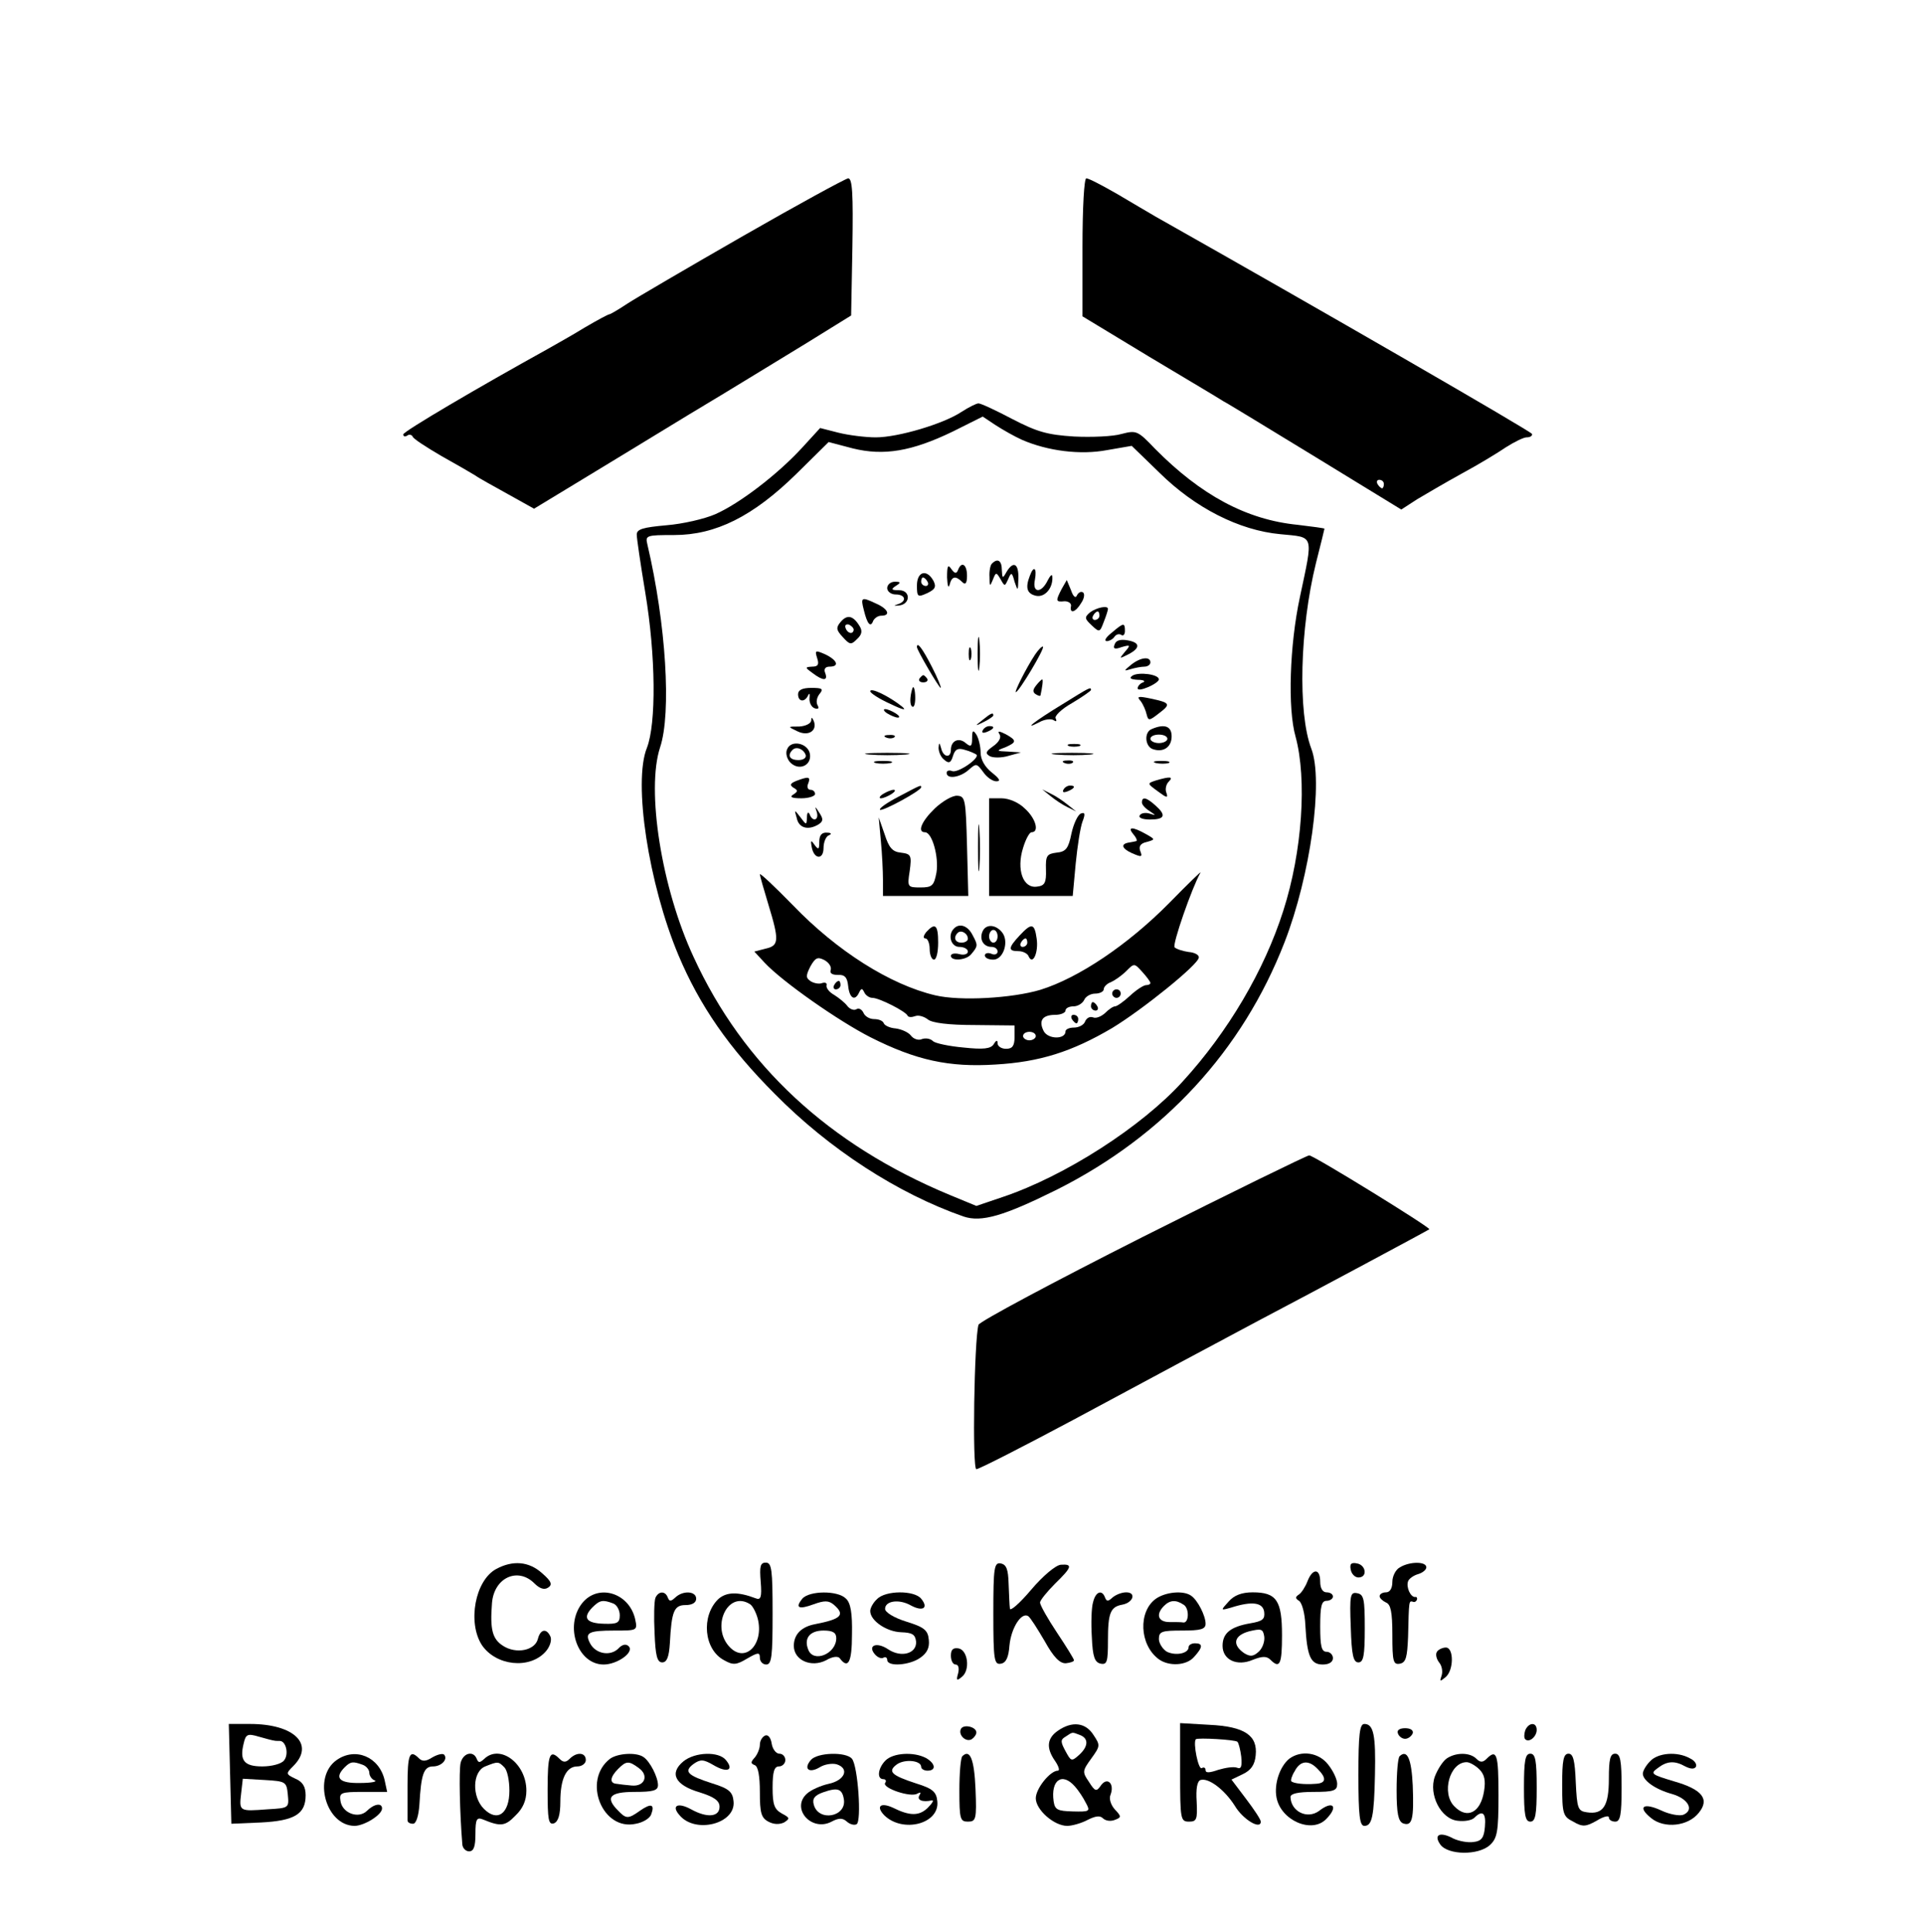 <?xml version="1.0" standalone="no"?>
<!DOCTYPE svg PUBLIC "-//W3C//DTD SVG 20010904//EN"
 "http://www.w3.org/TR/2001/REC-SVG-20010904/DTD/svg10.dtd">
<svg version="1.0" xmlns="http://www.w3.org/2000/svg"
 width="453pt" height="455pt" viewBox="0 0 453 455"
 preserveAspectRatio="xMidYMid meet">

<g transform="translate(0,455) scale(0.1,-0.1)"
fill="#000000" stroke="none">
<path d="M1750 3994 c-129 -74 -252 -146 -272 -159 -21 -14 -40 -25 -42 -25
-3 0 -29 -14 -58 -31 -29 -18 -69 -40 -88 -51 -161 -89 -340 -194 -340 -201 0
-5 4 -6 9 -3 5 4 11 2 13 -2 1 -5 32 -25 68 -46 36 -20 72 -41 80 -46 8 -6 43
-25 77 -44 l61 -34 99 60 c54 33 175 106 268 163 94 56 217 132 275 167 l105
65 3 161 c2 126 0 162 -10 162 -7 -1 -119 -62 -248 -136z"/>
<path d="M2550 3967 l0 -162 157 -95 c87 -52 166 -99 175 -105 10 -5 108 -65
218 -132 l201 -123 37 24 c20 12 68 40 106 61 39 21 85 49 104 62 19 12 41 23
48 23 8 0 14 3 13 8 0 5 -506 297 -887 512 -15 9 -55 32 -90 53 -35 20 -67 37
-73 37 -5 0 -9 -67 -9 -163z m710 -557 c0 -5 -2 -10 -4 -10 -3 0 -8 5 -11 10
-3 6 -1 10 4 10 6 0 11 -4 11 -10z"/>
<path d="M2265 3580 c-42 -28 -149 -60 -202 -60 -24 0 -64 5 -88 11 l-43 11
-43 -47 c-57 -62 -147 -131 -204 -156 -25 -11 -77 -23 -115 -26 -55 -5 -70 -9
-70 -22 0 -9 9 -70 20 -136 25 -150 26 -309 4 -366 -33 -81 4 -321 74 -488 50
-119 119 -219 227 -327 128 -130 290 -235 445 -289 42 -14 94 1 219 63 253
127 438 328 537 583 61 157 92 381 63 456 -32 84 -27 283 11 437 11 43 20 80
20 81 0 1 -29 5 -63 9 -121 12 -228 70 -336 179 -41 43 -44 44 -79 35 -20 -6
-71 -8 -112 -6 -63 4 -87 11 -145 41 -38 20 -74 37 -80 37 -5 0 -23 -9 -40
-20z m143 -66 c60 -26 137 -36 200 -24 l58 10 65 -63 c84 -83 188 -136 285
-145 81 -8 78 2 46 -149 -24 -112 -29 -262 -10 -328 27 -100 16 -270 -29 -410
-45 -141 -130 -285 -237 -402 -97 -107 -278 -223 -424 -272 l-62 -21 -63 26
c-284 118 -486 305 -603 560 -76 163 -112 394 -79 494 27 81 14 291 -30 478
-5 21 -3 22 63 22 98 0 186 44 288 144 l76 75 57 -15 c73 -18 139 -7 236 40
l70 35 30 -20 c17 -11 45 -27 63 -35z"/>
<path d="M2337 3223 c-4 -3 -7 -18 -6 -32 0 -23 1 -23 8 -6 7 18 8 18 18 1 10
-18 10 -17 18 0 7 17 9 17 15 -6 8 -23 8 -23 9 8 1 35 -12 42 -28 15 -9 -16
-10 -16 -11 5 0 22 -10 28 -23 15z"/>
<path d="M2231 3190 c1 -19 3 -27 6 -17 5 20 14 22 30 6 7 -7 11 -3 11 15 0
27 -13 35 -21 14 -4 -10 -8 -9 -16 2 -8 12 -10 7 -10 -20z"/>
<path d="M2426 3194 c-11 -28 -7 -42 14 -47 21 -5 41 18 39 45 0 7 -5 3 -11
-9 -15 -31 -37 -30 -30 2 5 28 -3 34 -12 9z"/>
<path d="M2160 3171 c0 -27 2 -28 24 -18 19 9 22 15 15 29 -16 29 -39 22 -39
-11z m25 9 c3 -5 1 -10 -4 -10 -6 0 -11 5 -11 10 0 6 2 10 4 10 3 0 8 -4 11
-10z"/>
<path d="M2090 3165 c0 -8 9 -15 20 -15 23 0 27 -16 5 -23 -11 -4 -10 -4 2 -3
28 2 29 36 1 36 -18 0 -20 2 -8 10 13 8 12 10 -2 10 -10 0 -18 -7 -18 -15z"/>
<path d="M2501 3163 c-15 -29 -14 -31 7 -29 9 0 16 -5 15 -11 -4 -20 11 -15
24 7 7 10 9 22 4 25 -5 3 -11 -1 -14 -7 -3 -8 -9 -3 -14 12 l-10 24 -12 -21z"/>
<path d="M2035 3113 c8 -33 16 -42 22 -25 3 6 11 12 19 12 23 0 16 16 -11 28
-36 17 -38 16 -30 -15z"/>
<path d="M2568 3108 c-14 -12 -13 -15 4 -31 18 -17 19 -16 28 8 6 15 10 28 10
31 0 9 -27 3 -42 -8z m22 -8 c0 -5 -5 -10 -11 -10 -5 0 -7 5 -4 10 3 6 8 10
11 10 2 0 4 -4 4 -10z"/>
<path d="M1980 3085 c-11 -13 -10 -19 5 -35 17 -19 20 -19 34 -5 12 11 13 20
5 32 -15 24 -29 26 -44 8z m31 -18 c-1 -12 -15 -9 -19 4 -3 6 1 10 8 8 6 -3
11 -8 11 -12z"/>
<path d="M2619 3060 c-13 -10 -19 -19 -12 -20 6 0 15 5 18 10 4 6 11 8 16 5 5
-4 9 1 9 9 0 20 -3 20 -31 -4z"/>
<path d="M2303 3010 c0 -36 2 -50 4 -32 2 17 2 47 0 65 -2 17 -4 3 -4 -33z"/>
<path d="M2626 3033 c-5 -11 0 -13 16 -7 21 6 22 5 8 -11 -14 -17 -14 -17 8
-6 29 15 28 28 -2 33 -16 3 -27 0 -30 -9z"/>
<path d="M2160 3026 c0 -7 52 -96 56 -96 2 0 -7 23 -21 50 -22 43 -35 60 -35
46z"/>
<path d="M2282 3010 c0 -14 2 -19 5 -12 2 6 2 18 0 25 -3 6 -5 1 -5 -13z"/>
<path d="M2438 3008 c-21 -32 -49 -88 -45 -88 7 0 68 102 64 107 -2 2 -11 -7
-19 -19z"/>
<path d="M1925 3000 c5 -15 2 -20 -12 -20 -17 -1 -17 -2 1 -15 25 -19 37 -19
30 0 -4 9 0 15 10 15 24 0 19 15 -10 29 -23 10 -25 10 -19 -9z"/>
<path d="M2664 2984 c-17 -14 -17 -15 -1 -10 10 3 25 6 33 6 8 0 14 5 14 10 0
15 -24 12 -46 -6z"/>
<path d="M2668 2959 c-9 -6 -5 -9 12 -10 14 0 19 -3 13 -6 -7 -2 -13 -9 -13
-14 0 -5 11 -3 25 3 14 6 25 14 25 18 0 12 -47 18 -62 9z"/>
<path d="M2166 2952 c-3 -5 1 -9 9 -9 8 0 12 4 9 9 -3 4 -7 8 -9 8 -2 0 -6 -4
-9 -8z"/>
<path d="M2441 2936 c-8 -10 -9 -16 -1 -21 5 -3 10 -5 11 -3 4 18 7 38 4 38
-1 0 -8 -6 -14 -14z"/>
<path d="M1880 2915 c0 -18 16 -20 24 -2 3 6 4 3 3 -7 -1 -10 4 -21 12 -24 9
-3 11 0 7 7 -4 7 -2 18 4 26 11 13 7 15 -19 15 -21 0 -31 -5 -31 -15z"/>
<path d="M2050 2922 c0 -4 21 -18 48 -30 29 -14 39 -16 27 -6 -30 24 -75 46
-75 36z"/>
<path d="M2149 2928 c-6 -20 -6 -39 0 -42 4 -3 7 6 7 20 0 20 -4 32 -7 22z"/>
<path d="M2502 2891 c-64 -39 -95 -63 -54 -42 12 7 28 9 34 5 6 -4 8 -3 5 4
-4 5 13 22 38 36 25 15 45 29 45 31 0 8 -2 7 -68 -34z"/>
<path d="M2687 2899 c6 -8 12 -22 14 -31 4 -16 6 -16 29 2 29 22 27 25 -20 35
-29 6 -33 5 -23 -6z"/>
<path d="M2090 2870 c8 -5 20 -10 25 -10 6 0 3 5 -5 10 -8 5 -19 10 -25 10 -5
0 -3 -5 5 -10z"/>
<path d="M2314 2854 c-18 -14 -18 -15 4 -4 12 6 22 13 22 15 0 8 -5 6 -26 -11z"/>
<path d="M1911 2853 c-1 -7 -13 -13 -28 -14 -28 0 -28 0 -5 -11 26 -13 48 1
39 24 -4 9 -6 10 -6 1z"/>
<path d="M2315 2830 c-3 -6 1 -7 9 -4 18 7 21 14 7 14 -6 0 -13 -4 -16 -10z"/>
<path d="M2713 2833 c-18 -7 -16 -40 2 -47 25 -9 45 4 45 30 0 24 -17 30 -47
17z m37 -23 c0 -5 -9 -10 -20 -10 -11 0 -20 5 -20 10 0 6 9 10 20 10 11 0 20
-4 20 -10z"/>
<path d="M2290 2811 c0 -19 -3 -21 -15 -11 -16 14 -35 6 -35 -16 0 -20 -18
-18 -23 4 -4 14 -5 14 -6 1 0 -9 5 -22 13 -28 11 -10 16 -8 21 9 5 16 12 19
28 14 12 -3 24 -9 27 -11 9 -8 -43 -44 -57 -39 -7 3 -13 1 -13 -4 0 -16 32
-11 52 7 18 16 19 15 34 -5 8 -12 22 -22 31 -22 11 0 8 6 -11 21 -16 13 -26
30 -26 47 0 15 -5 34 -10 42 -8 12 -10 10 -10 -9z"/>
<path d="M2355 2820 c4 -7 -2 -18 -15 -27 -18 -13 -20 -17 -8 -24 8 -4 28 -4
44 1 l29 8 -30 2 c-28 1 -29 2 -7 10 27 12 28 16 1 31 -16 8 -20 8 -14 -1z"/>
<path d="M2088 2813 c7 -3 16 -2 19 1 4 3 -2 6 -13 5 -11 0 -14 -3 -6 -6z"/>
<path d="M1854 2785 c-4 -9 0 -23 8 -31 20 -20 50 -7 46 20 -4 26 -45 35 -54
11z m44 -13 c2 -7 -6 -12 -17 -12 -21 0 -27 11 -14 24 9 9 26 2 31 -12z"/>
<path d="M2518 2793 c6 -2 18 -2 25 0 6 3 1 5 -13 5 -14 0 -19 -2 -12 -5z"/>
<path d="M2048 2773 c23 -2 61 -2 85 0 23 2 4 4 -43 4 -47 0 -66 -2 -42 -4z"/>
<path d="M2488 2773 c23 -2 59 -2 80 0 20 2 1 4 -43 4 -44 0 -61 -2 -37 -4z"/>
<path d="M2063 2753 c9 -2 25 -2 35 0 9 3 1 5 -18 5 -19 0 -27 -2 -17 -5z"/>
<path d="M2508 2753 c7 -3 16 -2 19 1 4 3 -2 6 -13 5 -11 0 -14 -3 -6 -6z"/>
<path d="M2723 2753 c9 -2 23 -2 30 0 6 3 -1 5 -18 5 -16 0 -22 -2 -12 -5z"/>
<path d="M1876 2711 c-15 -6 -16 -10 -7 -16 11 -6 11 -9 0 -16 -10 -6 -4 -9
19 -9 17 0 32 5 32 10 0 6 -5 10 -11 10 -6 0 -9 7 -5 15 6 16 1 17 -28 6z"/>
<path d="M2723 2712 c-21 -7 -21 -7 5 -26 20 -15 24 -16 20 -4 -4 9 -1 21 5
27 12 12 4 13 -30 3z"/>
<path d="M2117 2674 c-27 -14 -47 -28 -44 -31 5 -5 97 45 97 53 0 6 0 6 -53
-22z"/>
<path d="M2505 2690 c-3 -6 1 -7 9 -4 18 7 21 14 7 14 -6 0 -13 -4 -16 -10z"/>
<path d="M2080 2680 c-8 -5 -10 -10 -5 -10 6 0 17 5 25 10 8 5 11 10 5 10 -5
0 -17 -5 -25 -10z"/>
<path d="M2475 2675 c11 -9 29 -21 40 -26 l20 -10 -20 16 c-11 9 -29 21 -40
26 l-20 10 20 -16z"/>
<path d="M2202 2646 c-31 -30 -42 -56 -23 -56 17 0 33 -59 27 -95 -6 -31 -10
-35 -38 -35 -30 0 -31 1 -25 39 5 37 3 40 -21 43 -20 2 -28 12 -38 43 l-14 40
5 -55 c3 -30 5 -72 5 -92 l0 -38 100 0 101 0 -3 118 c-3 109 -4 117 -23 118
-11 1 -35 -13 -53 -30z"/>
<path d="M2330 2555 l0 -115 99 0 98 0 7 76 c4 41 11 86 16 99 7 18 6 23 -4
19 -7 -3 -17 -24 -22 -47 -7 -35 -13 -43 -35 -45 -23 -3 -26 -7 -25 -40 1 -31
-3 -38 -21 -40 -33 -5 -49 40 -33 91 6 20 15 37 20 37 19 0 10 33 -16 56 -14
14 -37 24 -55 24 l-29 0 0 -115z"/>
<path d="M2690 2660 c0 -5 8 -14 18 -20 16 -11 16 -11 0 -6 -10 3 -20 1 -23
-4 -4 -6 7 -10 24 -10 35 0 39 10 13 33 -21 19 -32 22 -32 7z"/>
<path d="M1924 2638 c6 -20 -10 -25 -17 -5 -3 6 -6 3 -6 -7 -1 -20 -1 -20 -16
0 -14 18 -14 18 -8 -3 5 -24 28 -29 52 -14 10 7 11 12 1 27 -10 16 -11 16 -6
2z"/>
<path d="M2304 2555 c0 -49 1 -71 3 -48 2 23 2 64 0 90 -2 26 -3 8 -3 -42z"/>
<path d="M2670 2585 c7 -8 10 -16 6 -16 -3 -1 -10 -2 -15 -3 -22 -3 -19 -14 5
-25 23 -10 26 -10 20 5 -4 11 1 18 15 21 21 6 21 6 -2 19 -32 18 -44 17 -29
-1z"/>
<path d="M1930 2568 c0 -19 -2 -20 -11 -8 -8 12 -10 12 -7 -4 5 -30 28 -32 28
-3 0 14 6 28 13 30 7 3 5 6 -5 6 -12 1 -18 -6 -18 -21z"/>
<path d="M1790 2491 c0 -3 9 -35 20 -71 26 -85 25 -97 -6 -104 l-27 -7 24 -26
c42 -45 175 -138 250 -176 107 -54 185 -71 294 -64 104 6 180 30 275 86 71 43
204 150 204 166 1 6 -10 12 -24 13 -14 2 -29 7 -33 11 -6 6 41 141 61 176 3 5
-30 -27 -74 -72 -97 -98 -213 -176 -303 -204 -67 -20 -189 -27 -248 -13 -106
25 -231 104 -335 212 -43 44 -78 77 -78 73z m167 -225 c-3 -8 3 -12 17 -12 16
1 22 -6 24 -26 3 -29 16 -37 26 -15 5 10 7 10 12 0 3 -7 12 -13 19 -13 16 0
79 -32 83 -42 2 -4 10 -4 18 -1 8 3 21 -1 30 -8 10 -8 48 -13 110 -13 l94 -1
0 -27 c0 -21 -5 -28 -20 -28 -11 0 -20 6 -20 13 0 8 -3 8 -9 -2 -7 -11 -24
-13 -71 -8 -34 3 -67 10 -72 15 -6 6 -17 8 -26 5 -8 -4 -20 0 -26 8 -6 8 -22
15 -36 17 -14 1 -26 7 -28 12 -2 6 -12 10 -23 10 -11 0 -22 7 -25 15 -4 8 -11
12 -17 8 -5 -3 -15 0 -21 8 -6 8 -20 19 -31 26 -11 6 -19 16 -18 22 2 6 -3 8
-10 6 -6 -3 -19 -1 -27 4 -12 8 -12 13 -1 35 12 21 17 23 33 15 11 -6 17 -16
15 -23z m753 -31 c0 -3 -5 -5 -10 -5 -6 0 -23 -11 -38 -25 -15 -14 -31 -25
-35 -25 -5 0 -15 -7 -24 -16 -9 -8 -21 -13 -28 -10 -8 3 -16 -2 -19 -10 -3 -8
-15 -14 -26 -14 -11 0 -20 -4 -20 -9 0 -19 -40 -19 -51 0 -13 25 -4 39 27 39
13 0 24 5 24 10 0 6 9 10 19 10 10 0 21 7 25 15 3 8 15 15 26 15 11 0 20 5 20
10 0 6 8 14 17 17 9 4 25 15 36 26 19 19 19 19 38 -2 10 -11 19 -23 19 -26z
m-270 -125 c0 -5 -7 -10 -15 -10 -8 0 -15 5 -15 10 0 6 7 10 15 10 8 0 15 -4
15 -10z"/>
<path d="M1965 2230 c-3 -5 -1 -10 4 -10 6 0 11 5 11 10 0 6 -2 10 -4 10 -3 0
-8 -4 -11 -10z"/>
<path d="M2620 2210 c0 -5 5 -10 10 -10 6 0 10 5 10 10 0 6 -4 10 -10 10 -5 0
-10 -4 -10 -10z"/>
<path d="M2570 2180 c0 -5 5 -10 11 -10 5 0 7 5 4 10 -3 6 -8 10 -11 10 -2 0
-4 -4 -4 -10z"/>
<path d="M2525 2150 c3 -5 8 -10 11 -10 2 0 4 5 4 10 0 6 -5 10 -11 10 -5 0
-7 -4 -4 -10z"/>
<path d="M2182 2355 c-7 -9 -8 -15 -2 -15 5 0 10 -11 10 -25 0 -14 5 -25 10
-25 6 0 10 18 10 40 0 42 -7 48 -28 25z"/>
<path d="M2247 2363 c-15 -15 -7 -43 13 -43 11 0 20 -5 20 -11 0 -6 -9 -9 -20
-6 -11 3 -20 1 -20 -4 0 -13 36 -11 48 4 16 19 16 21 3 45 -11 22 -31 29 -44
15z m33 -24 c0 -5 -7 -9 -15 -9 -15 0 -20 12 -9 23 8 8 24 -1 24 -14z"/>
<path d="M2314 2355 c-7 -18 3 -35 22 -35 8 0 14 -5 14 -11 0 -6 -7 -9 -15 -5
-8 3 -15 1 -15 -4 0 -6 9 -10 20 -10 24 0 38 44 20 65 -16 19 -39 19 -46 0z
m36 -10 c0 -8 -4 -15 -10 -15 -5 0 -10 7 -10 15 0 8 5 15 10 15 6 0 10 -7 10
-15z"/>
<path d="M2402 2347 c-27 -29 -28 -37 -3 -37 11 0 22 -6 24 -12 10 -23 24 10
19 42 -5 36 -12 37 -40 7z m18 -17 c0 -5 -5 -10 -11 -10 -5 0 -7 5 -4 10 3 6
8 10 11 10 2 0 4 -4 4 -10z"/>
<path d="M2692 1637 c-210 -106 -384 -199 -387 -207 -10 -35 -15 -340 -5 -340
6 0 108 52 228 116 220 118 311 167 437 234 137 72 400 213 402 215 5 3 -274
175 -283 174 -5 0 -181 -86 -392 -192z"/>
<path d="M1169 855 c-50 -27 -68 -126 -34 -179 33 -49 112 -58 150 -16 10 11
15 26 12 35 -9 21 -24 19 -30 -5 -7 -27 -51 -36 -82 -16 -25 16 -31 38 -26
101 5 60 61 85 100 46 12 -12 23 -16 32 -10 11 7 8 15 -14 34 -31 28 -69 31
-108 10z"/>
<path d="M1792 825 c3 -37 0 -44 -12 -39 -42 16 -69 15 -88 -2 -41 -40 -34
-119 14 -144 21 -12 29 -11 54 4 26 15 30 15 30 2 0 -9 7 -16 15 -16 13 0 15
20 15 120 0 103 -2 120 -16 120 -13 0 -15 -9 -12 -45z m-25 -53 c6 -4 14 -19
18 -34 15 -59 -28 -105 -65 -68 -47 47 -6 136 47 102z"/>
<path d="M2340 750 c0 -110 2 -121 18 -118 12 2 18 15 20 43 4 41 28 79 44 69
5 -3 22 -30 39 -59 21 -38 36 -53 50 -52 10 1 19 4 19 7 0 3 -18 32 -40 65
-22 33 -40 65 -40 71 0 5 16 25 35 44 40 39 43 47 14 45 -12 -1 -42 -26 -70
-59 -27 -32 -50 -52 -50 -44 -1 7 -2 33 -3 58 -1 34 -5 45 -18 48 -16 3 -18
-8 -18 -118z"/>
<path d="M3182 853 c2 -10 10 -18 18 -18 22 0 18 29 -3 33 -14 3 -18 -1 -15
-15z"/>
<path d="M3298 859 c-10 -5 -18 -21 -18 -34 0 -16 -6 -25 -15 -25 -8 0 -15 -4
-15 -9 0 -5 7 -11 15 -15 11 -4 15 -22 15 -76 0 -63 2 -71 18 -68 14 3 17 15
19 63 2 87 2 85 11 83 4 -2 8 0 10 5 1 4 -1 7 -4 6 -11 -1 -22 23 -17 37 2 6
13 14 24 17 10 3 19 10 19 16 0 14 -39 14 -62 0z"/>
<path d="M3080 826 c-5 -13 -14 -27 -20 -31 -9 -6 -9 -9 0 -15 7 -4 14 -30 15
-57 4 -73 12 -93 41 -93 15 0 24 6 24 15 0 8 -7 15 -15 15 -12 0 -15 13 -15
60 0 47 3 60 15 60 8 0 15 5 15 10 0 6 -7 10 -15 10 -9 0 -15 9 -15 25 0 32
-18 32 -30 1z"/>
<path d="M1371 774 c-42 -54 -10 -144 51 -144 32 0 73 29 59 43 -6 6 -15 5
-25 -6 -19 -18 -53 -12 -66 13 -13 25 -4 30 58 30 54 0 54 0 48 28 -15 62 -88
83 -125 36z m73 0 c9 -3 16 -16 16 -28 0 -18 -6 -21 -37 -20 -42 1 -51 14 -28
38 18 18 25 19 49 10z"/>
<path d="M1544 787 c-3 -8 -4 -45 -2 -83 2 -53 6 -69 18 -69 11 0 16 13 18 45
4 76 10 90 37 90 16 0 25 6 25 15 0 18 -31 20 -49 3 -11 -10 -14 -10 -18 0 -6
16 -22 15 -29 -1z"/>
<path d="M1890 785 c-18 -22 -8 -26 27 -13 25 9 35 9 47 -1 28 -24 18 -34 -44
-46 -32 -6 -50 -24 -50 -51 0 -34 41 -52 76 -34 15 9 28 10 32 5 20 -27 29
-10 29 56 1 49 -3 74 -14 84 -19 20 -87 19 -103 0z m80 -93 c0 -37 -54 -59
-66 -27 -11 27 4 45 36 45 22 0 30 -5 30 -18z"/>
<path d="M2066 784 c-9 -8 -16 -21 -16 -28 0 -23 39 -49 73 -50 26 -1 33 -5
35 -22 2 -28 -35 -39 -66 -18 -27 18 -49 9 -31 -12 6 -7 15 -11 20 -8 5 3 9 0
9 -5 0 -17 53 -13 78 5 16 11 22 24 20 42 -2 23 -11 30 -53 43 -29 9 -50 22
-50 30 0 19 33 24 61 8 28 -15 42 -6 24 16 -16 20 -84 20 -104 -1z"/>
<path d="M2575 777 c-4 -13 -5 -50 -3 -82 2 -48 7 -60 21 -63 15 -3 17 5 17
55 0 65 6 79 34 84 26 5 33 29 9 29 -11 0 -25 -6 -32 -12 -11 -10 -14 -10 -18
0 -7 19 -22 14 -28 -11z"/>
<path d="M2723 785 c-42 -30 -39 -108 6 -142 24 -18 66 -16 84 5 21 23 21 32
2 32 -8 0 -15 -4 -15 -9 0 -15 -30 -21 -51 -11 -10 6 -19 20 -19 30 0 18 7 20
55 20 43 0 55 3 55 16 0 19 -19 56 -34 66 -18 13 -60 9 -83 -7z m65 -14 c14
-8 13 -43 0 -42 -5 1 -19 1 -33 1 -27 0 -33 18 -13 38 14 14 28 15 46 3z"/>
<path d="M2894 778 c-19 -21 -19 -21 6 -14 50 16 75 12 78 -10 2 -17 -3 -22
-33 -27 -46 -8 -65 -23 -65 -53 0 -33 34 -49 71 -33 23 9 33 9 42 0 22 -22 27
-10 27 58 0 82 -13 101 -69 101 -26 0 -44 -7 -57 -22z m72 -117 c-13 -12 -20
-13 -34 -5 -30 20 -26 42 10 52 29 7 33 6 36 -11 2 -11 -3 -27 -12 -36z"/>
<path d="M3182 718 c2 -66 6 -83 18 -83 12 0 15 16 15 80 0 69 -2 80 -18 83
-16 3 -18 -4 -15 -80z"/>
<path d="M2240 651 c0 -12 5 -21 11 -21 7 0 9 -9 6 -21 -5 -17 -3 -18 9 -8 20
16 14 63 -8 67 -13 2 -18 -3 -18 -17z"/>
<path d="M3385 660 c-4 -6 -1 -17 5 -25 7 -8 9 -22 6 -31 -5 -14 -4 -15 9 -4
20 16 20 70 1 70 -8 0 -18 -5 -21 -10z"/>
<path d="M542 373 l3 -118 70 3 c79 4 105 20 105 64 0 20 -7 32 -24 39 -23 11
-23 12 -5 30 51 51 2 99 -102 99 l-50 0 3 -117z m103 78 c3 -1 9 -1 14 -1 15
0 22 -32 10 -46 -6 -8 -29 -14 -51 -14 -43 0 -54 14 -44 54 5 22 9 24 36 16
17 -5 33 -9 35 -9z m33 -127 c3 -32 3 -32 -48 -35 -66 -5 -67 -5 -62 37 l4 35
52 -3 c49 -3 51 -4 54 -34z"/>
<path d="M2264 479 c-8 -14 11 -33 25 -25 6 4 11 11 11 16 0 13 -29 20 -36 9z"/>
<path d="M2492 474 c-26 -18 -28 -41 -6 -72 8 -12 11 -22 6 -22 -18 0 -52 -42
-52 -65 0 -27 43 -65 74 -65 11 0 33 6 48 14 18 9 29 11 36 4 6 -6 18 -8 28
-4 16 6 16 8 0 25 -9 10 -14 25 -10 34 10 26 -7 43 -22 23 -11 -16 -14 -16
-29 8 -16 23 -15 26 6 55 21 29 21 31 5 55 -19 30 -51 33 -84 10z m52 -10 c21
-8 20 -27 -2 -47 -18 -16 -19 -15 -32 9 -12 22 -12 27 0 34 18 12 15 11 34 4z
m-12 -121 c9 -10 20 -27 26 -39 11 -20 9 -21 -31 -20 -36 1 -42 4 -45 24 -7
50 20 69 50 35z"/>
<path d="M2780 376 c0 -111 1 -116 21 -116 18 0 20 5 18 47 -2 30 1 48 9 51
19 6 57 -23 81 -61 19 -32 61 -57 61 -37 0 5 -16 29 -35 54 l-34 45 27 13 c19
9 28 22 30 44 5 47 -26 68 -109 72 l-69 4 0 -116z m135 72 c3 -3 7 -19 9 -35
2 -23 0 -30 -10 -26 -8 3 -27 0 -44 -5 -20 -7 -30 -8 -30 -1 0 6 -4 8 -9 5 -8
-5 -21 60 -14 68 5 4 93 -1 98 -6z"/>
<path d="M3200 370 c0 -96 3 -120 14 -120 18 0 23 21 25 121 2 92 -3 119 -25
119 -11 0 -14 -24 -14 -120z"/>
<path d="M3593 475 c-3 -9 -3 -18 0 -21 9 -9 27 6 27 22 0 19 -19 18 -27 -1z"/>
<path d="M3293 468 c2 -7 10 -13 17 -13 7 0 15 6 18 13 2 7 -5 12 -18 12 -13
0 -20 -5 -17 -12z"/>
<path d="M1803 463 c-7 -3 -13 -12 -13 -22 0 -9 -6 -23 -12 -30 -10 -11 -10
-14 0 -18 8 -3 12 -26 12 -63 0 -49 3 -61 20 -70 13 -7 26 -7 37 -2 14 9 14
11 -5 21 -18 10 -22 21 -22 61 0 38 4 50 15 50 8 0 15 7 15 15 0 8 -6 15 -14
15 -8 0 -16 11 -18 23 -2 14 -8 22 -15 20z"/>
<path d="M793 405 c-57 -40 -26 -154 42 -155 23 0 65 26 65 41 0 14 -19 11
-36 -6 -20 -19 -58 -5 -62 24 -3 19 1 21 53 21 l57 0 -6 28 c-13 55 -69 78
-113 47z m61 -11 c9 -3 16 -12 16 -19 0 -7 6 -16 13 -18 6 -3 -9 -6 -35 -6
-49 -1 -61 12 -36 37 14 14 20 14 42 6z"/>
<path d="M960 345 c0 -41 0 -78 0 -82 0 -5 6 -8 13 -8 7 0 13 17 15 45 4 71
10 90 32 90 20 0 36 17 26 28 -4 3 -16 0 -28 -7 -14 -9 -23 -10 -31 -2 -22 22
-27 10 -27 -64z"/>
<path d="M1085 398 c-4 -19 -2 -117 4 -190 0 -10 8 -18 16 -18 11 0 15 11 15
41 0 35 3 40 18 34 41 -17 52 -16 76 9 18 17 26 36 26 59 0 64 -62 110 -99 75
-11 -10 -14 -10 -18 0 -8 20 -32 14 -38 -10z m103 -10 c7 -7 12 -31 12 -55 0
-54 -28 -75 -60 -43 -29 29 -27 88 3 100 30 12 31 12 45 -2z"/>
<path d="M1290 335 c0 -71 2 -83 15 -79 10 4 15 20 15 51 0 54 14 83 40 83 11
0 20 7 20 15 0 18 -21 20 -38 3 -9 -9 -15 -9 -24 0 -23 23 -28 11 -28 -73z"/>
<path d="M1437 408 c-66 -51 -18 -171 61 -153 17 3 33 13 36 22 9 24 0 27 -26
9 -28 -20 -33 -20 -52 0 -31 31 -20 44 39 44 43 0 55 3 55 16 0 19 -19 56 -34
66 -17 12 -61 9 -79 -4z m68 -22 c24 -17 14 -44 -17 -41 -13 1 -29 3 -35 4
-18 1 -16 16 3 35 19 19 25 20 49 2z"/>
<path d="M1610 402 c-34 -28 -20 -56 38 -73 35 -11 47 -20 47 -34 0 -24 -29
-27 -67 -6 -31 17 -47 9 -28 -13 37 -46 134 -21 128 32 -2 22 -11 30 -50 42
-59 19 -68 28 -44 46 16 11 23 11 47 -3 32 -19 49 -12 29 12 -17 21 -73 19
-100 -3z"/>
<path d="M1910 405 c-18 -21 -4 -32 21 -17 11 7 29 10 40 7 31 -10 19 -38 -19
-46 -18 -4 -41 -14 -51 -23 -39 -35 11 -91 58 -66 17 9 26 9 36 0 8 -7 18 -9
23 -6 12 7 3 137 -11 154 -14 17 -82 15 -97 -3z m78 -93 c6 -41 -60 -53 -71
-12 -4 14 2 22 22 29 34 12 45 9 49 -17z"/>
<path d="M2086 404 c-18 -18 -21 -44 -5 -44 5 0 8 -4 4 -9 -7 -12 61 -35 76
-25 8 4 9 3 5 -4 -7 -11 7 -17 29 -12 6 1 1 -7 -10 -18 -20 -19 -42 -19 -82 1
-29 13 -40 3 -20 -18 44 -43 131 -20 125 33 -2 22 -11 30 -50 42 -58 19 -68
28 -45 45 19 13 57 9 57 -6 0 -5 7 -9 15 -9 21 0 19 17 -4 30 -29 15 -77 12
-95 -6z"/>
<path d="M2267 414 c-4 -4 -7 -40 -7 -81 0 -67 2 -73 20 -73 19 0 21 5 18 77
-3 70 -13 95 -31 77z"/>
<path d="M3037 408 c-22 -18 -36 -59 -30 -91 10 -54 83 -86 117 -51 30 30 16
45 -17 19 -28 -20 -66 -1 -67 33 0 8 18 12 55 12 47 0 55 3 55 19 0 10 -9 30
-21 45 -22 29 -64 35 -92 14z m67 -24 c22 -22 20 -34 -6 -35 -26 -2 -51 1 -56
6 -2 2 1 13 8 24 13 25 33 27 54 5z"/>
<path d="M3297 414 c-4 -4 -7 -40 -7 -80 0 -55 4 -73 15 -78 22 -8 26 10 23
89 -3 63 -13 86 -31 69z"/>
<path d="M3407 408 c-9 -7 -21 -26 -27 -42 -15 -42 14 -100 54 -104 16 -2 33
1 39 7 19 19 28 12 25 -21 -2 -26 -8 -34 -27 -36 -13 -2 -34 2 -47 8 -31 17
-48 10 -31 -14 18 -25 90 -26 117 -1 17 16 20 31 20 117 0 97 -4 110 -28 86
-9 -9 -15 -9 -24 0 -16 16 -50 15 -71 0z m78 -25 c12 -12 15 -26 11 -51 -8
-51 -40 -67 -70 -36 -31 31 -11 104 29 104 7 0 21 -8 30 -17z"/>
<path d="M3590 340 c0 -64 3 -80 15 -80 12 0 15 16 15 80 0 64 -3 80 -15 80
-12 0 -15 -16 -15 -80z"/>
<path d="M3680 347 c0 -69 2 -75 26 -87 22 -13 30 -12 55 2 16 10 29 13 29 8
0 -6 7 -10 15 -10 12 0 15 16 15 80 0 64 -3 80 -15 80 -12 0 -15 -13 -15 -59
0 -64 -13 -85 -52 -79 -21 3 -23 9 -26 71 -2 51 -6 67 -17 67 -12 0 -15 -16
-15 -73z"/>
<path d="M3887 402 c-10 -10 -17 -23 -17 -29 0 -16 29 -37 69 -48 38 -11 53
-38 26 -49 -9 -3 -32 1 -51 10 -43 20 -58 9 -24 -18 31 -25 87 -19 112 13 26
32 8 55 -59 74 -53 16 -56 18 -38 31 22 17 40 18 65 4 12 -6 21 -7 25 -1 3 6
-3 15 -14 20 -30 17 -76 13 -94 -7z"/>
</g>
</svg>
